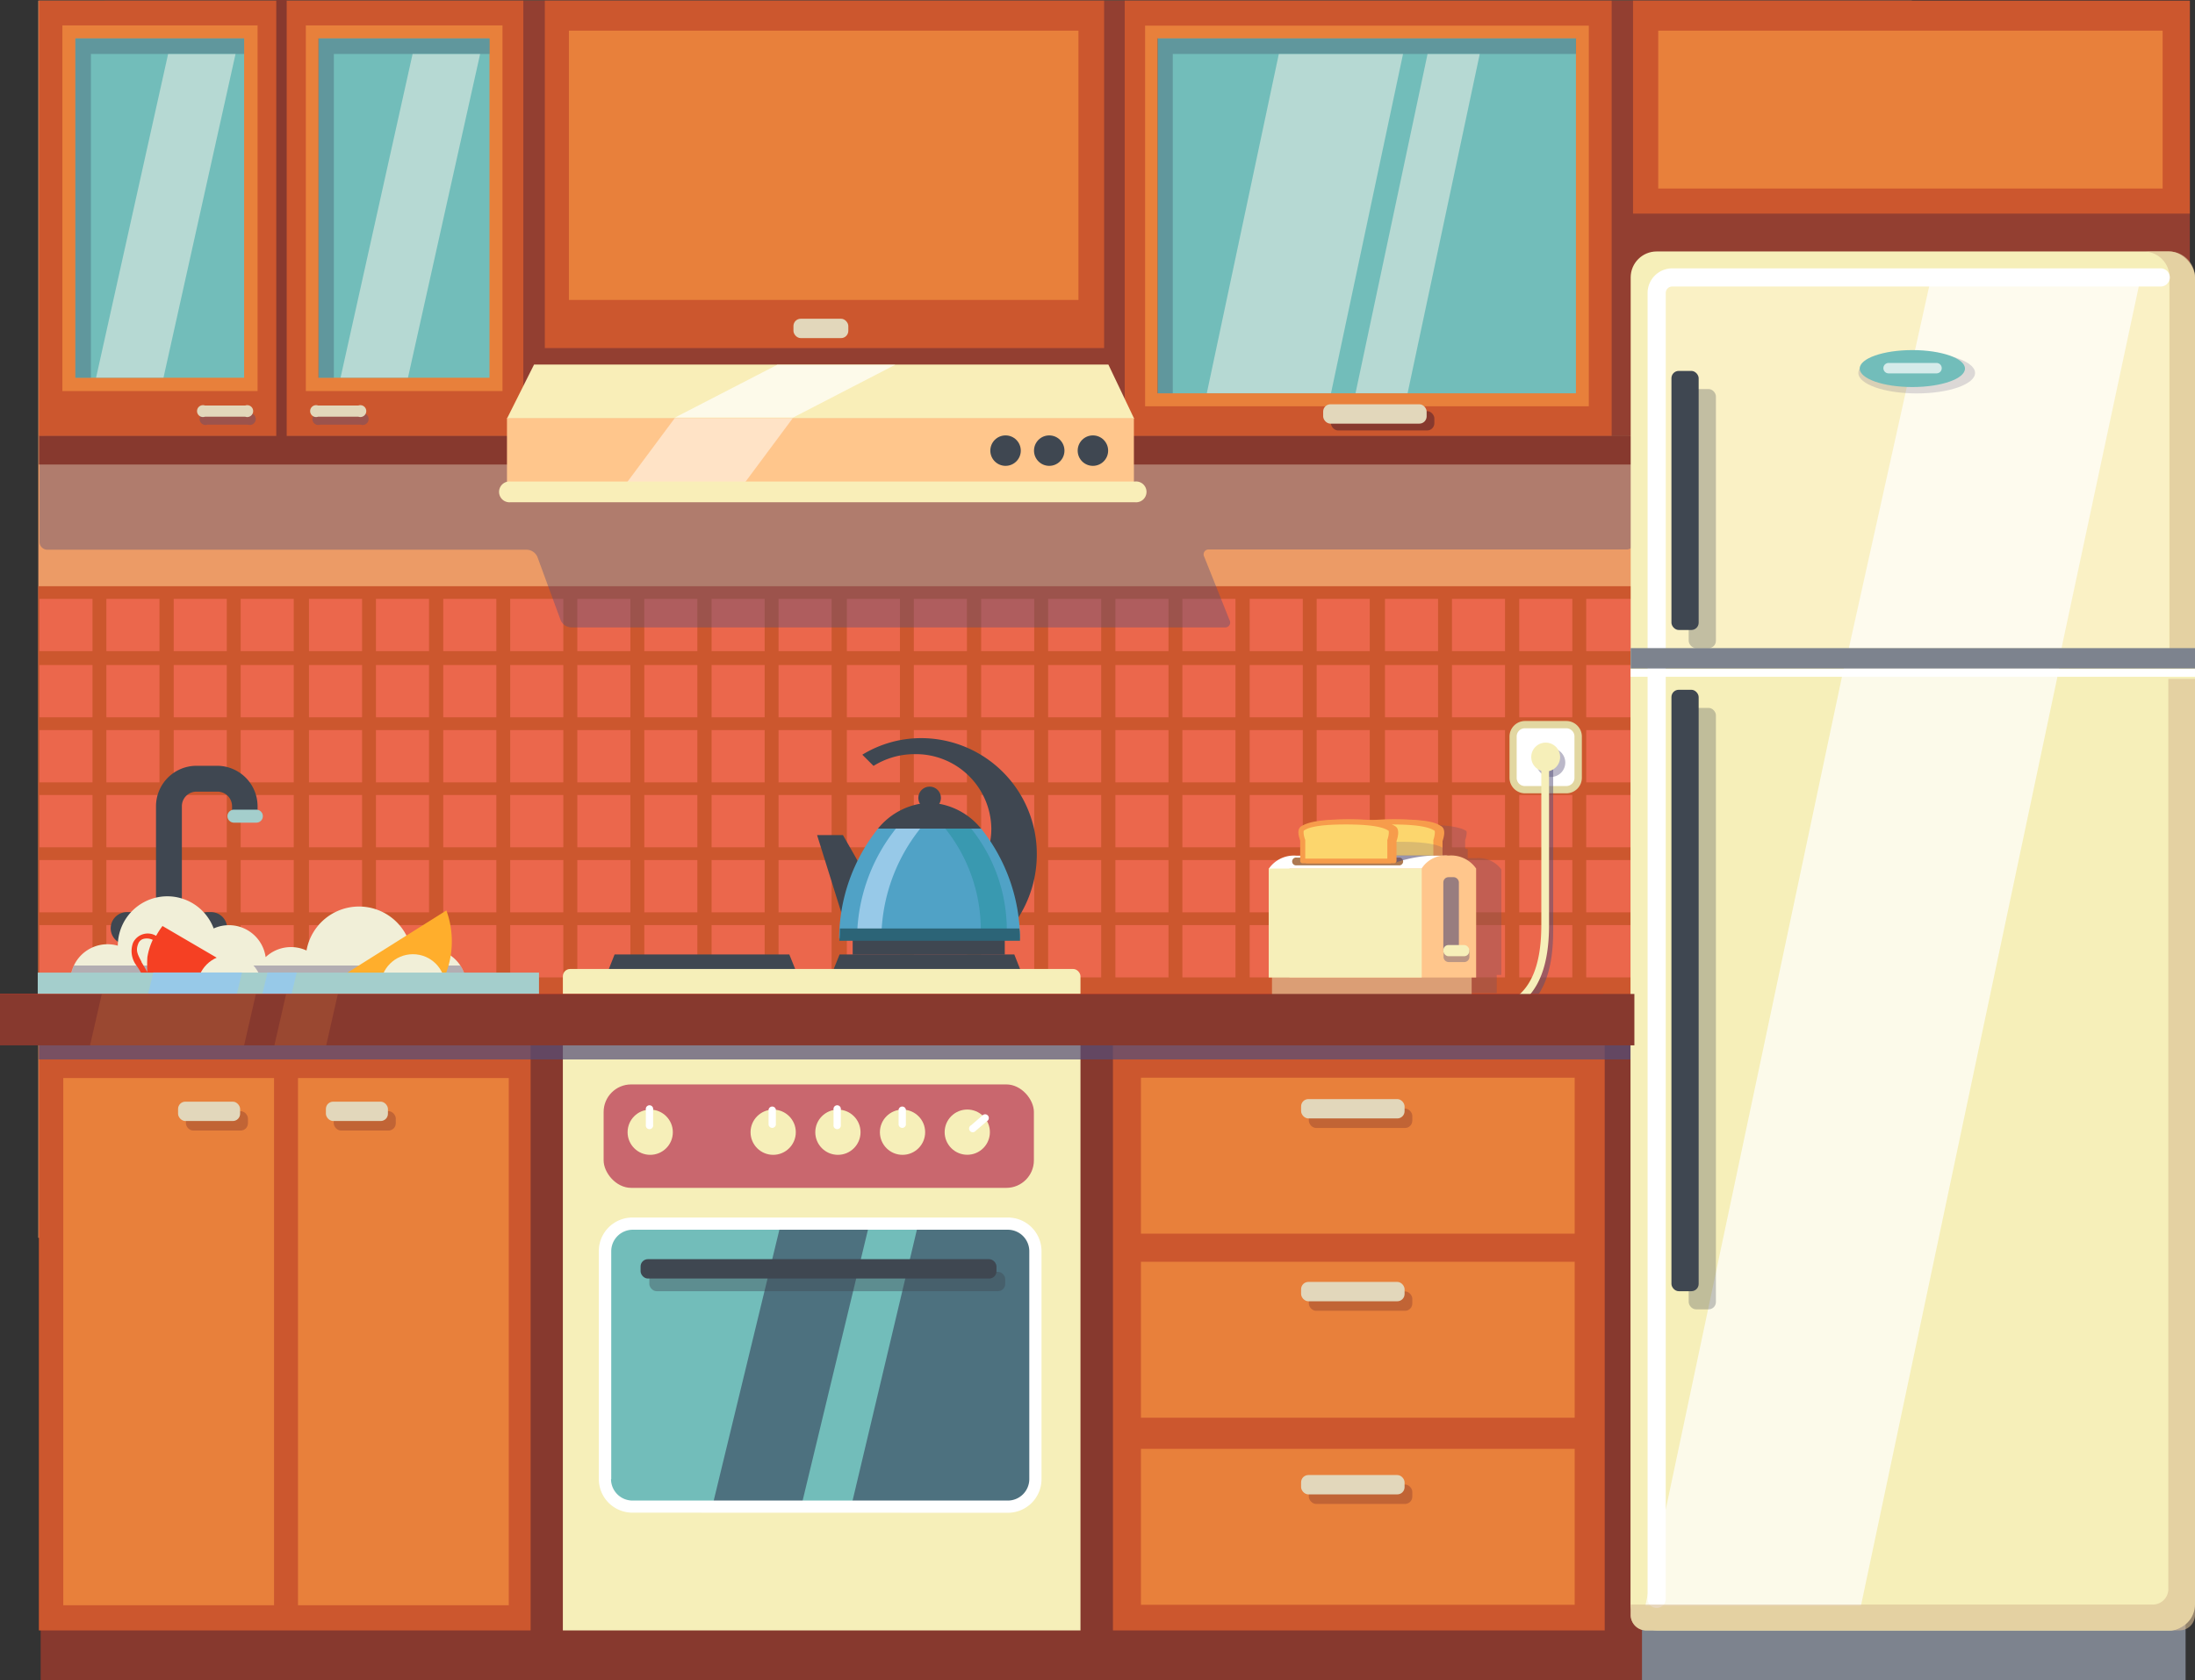 <svg xmlns="http://www.w3.org/2000/svg" viewBox="0 0 196 150.06"><rect x="0" y="0" width="196" height="150.06" fill="#333333" stroke="none"/><defs><style>.cls-1{isolation:isolate;}.cls-2{fill:#ec9b66;}.cls-3{fill:#cc572e;}.cls-4,.cls-45{opacity:0.6;}.cls-5{fill:#ff7261;}.cls-30,.cls-38,.cls-6{opacity:0.4;}.cls-23,.cls-27,.cls-43,.cls-45,.cls-6{mix-blend-mode:multiply;}.cls-7{fill:#544d77;}.cls-8{fill:#3f4751;}.cls-9{fill:#fff;}.cls-10{fill:#a4cecc;}.cls-11{fill:#f1efd8;}.cls-12{fill:#ffae2c;}.cls-13{fill:#f54023;}.cls-14,.cls-38{mix-blend-mode:screen;}.cls-15{fill:#97c9e8;}.cls-16{fill:#87392e;}.cls-17{fill:#7d838e;}.cls-18{fill:#933f31;}.cls-19{fill:#72bdba;}.cls-20{fill:#e8803b;}.cls-21{fill:#e2d7bb;}.cls-22{fill:#50a2c6;}.cls-23,.cls-46{opacity:0.3;}.cls-24{fill:#03827b;}.cls-25{fill:#2c6477;}.cls-26{fill:#f6efb9;}.cls-27,.cls-36{opacity:0.7;}.cls-28{fill:#c9676e;}.cls-29{fill:#4d717f;}.cls-31{fill:#f9eeb8;}.cls-32{fill:#e2d7a1;}.cls-33{opacity:0.5;}.cls-34{fill:#db9e75;}.cls-35{fill:#ffc68c;}.cls-37{fill:#d8bc93;}.cls-39{fill:#fff5d7;}.cls-40{fill:#b6d9d3;}.cls-41{fill:#fcd66d;}.cls-42{fill:#f79c4b;}.cls-43,.cls-47{opacity:0.2;}.cls-44{fill:#ad7951;}</style></defs><title>kitchen</title><g class="cls-1"><g id="Layer_1" data-name="Layer 1"><rect class="cls-2" x="3.42" y="0.06" width="167.3" height="110.5"/><rect class="cls-3" x="3.42" y="52.36" width="167.3" height="39.11"/><g class="cls-4"><rect class="cls-5" x="3.52" y="59.4" width="4.74" height="4.67"/><rect class="cls-5" x="3.52" y="65.21" width="4.74" height="4.67"/><rect class="cls-5" x="3.52" y="71.01" width="4.74" height="4.67"/><rect class="cls-5" x="3.52" y="76.82" width="4.74" height="4.67"/><rect class="cls-5" x="3.52" y="82.63" width="4.74" height="4.67"/><rect class="cls-5" x="9.5" y="59.4" width="4.74" height="4.67"/><rect class="cls-5" x="9.5" y="65.21" width="4.74" height="4.67"/><rect class="cls-5" x="9.5" y="71.01" width="4.74" height="4.67"/><rect class="cls-5" x="9.5" y="76.82" width="4.74" height="4.67"/><rect class="cls-5" x="9.5" y="82.63" width="4.74" height="4.67"/><rect class="cls-5" x="15.51" y="59.4" width="4.74" height="4.67"/><rect class="cls-5" x="15.51" y="65.21" width="4.74" height="4.67"/><rect class="cls-5" x="15.51" y="71.01" width="4.74" height="4.67"/><rect class="cls-5" x="15.51" y="76.82" width="4.74" height="4.67"/><rect class="cls-5" x="15.51" y="82.63" width="4.74" height="4.67"/><rect class="cls-5" x="21.49" y="59.4" width="4.74" height="4.67"/><rect class="cls-5" x="21.49" y="65.21" width="4.74" height="4.67"/><rect class="cls-5" x="21.49" y="71.01" width="4.74" height="4.67"/><rect class="cls-5" x="21.49" y="76.82" width="4.74" height="4.67"/><rect class="cls-5" x="21.49" y="82.63" width="4.74" height="4.67"/><rect class="cls-5" x="27.59" y="59.4" width="4.74" height="4.67"/><rect class="cls-5" x="27.59" y="65.21" width="4.74" height="4.67"/><rect class="cls-5" x="27.59" y="71.01" width="4.74" height="4.67"/><rect class="cls-5" x="27.59" y="76.82" width="4.74" height="4.67"/><rect class="cls-5" x="27.59" y="82.63" width="4.74" height="4.67"/><rect class="cls-5" x="33.57" y="59.4" width="4.74" height="4.67"/><rect class="cls-5" x="33.57" y="65.21" width="4.74" height="4.67"/><rect class="cls-5" x="33.57" y="71.01" width="4.74" height="4.67"/><rect class="cls-5" x="33.57" y="76.82" width="4.74" height="4.67"/><rect class="cls-5" x="33.57" y="82.63" width="4.74" height="4.67"/><rect class="cls-5" x="39.58" y="59.4" width="4.74" height="4.67"/><rect class="cls-5" x="39.58" y="65.21" width="4.74" height="4.67"/><rect class="cls-5" x="39.58" y="71.01" width="4.74" height="4.67"/><rect class="cls-5" x="39.58" y="76.82" width="4.74" height="4.67"/><rect class="cls-5" x="39.58" y="82.63" width="4.74" height="4.67"/><rect class="cls-5" x="45.56" y="59.4" width="4.74" height="4.67"/><rect class="cls-5" x="45.56" y="65.21" width="4.74" height="4.67"/><rect class="cls-5" x="45.56" y="71.01" width="4.74" height="4.67"/><rect class="cls-5" x="45.56" y="76.82" width="4.74" height="4.67"/><rect class="cls-5" x="45.56" y="82.63" width="4.74" height="4.67"/><rect class="cls-5" x="51.55" y="59.4" width="4.74" height="4.67"/><rect class="cls-5" x="51.55" y="65.21" width="4.74" height="4.67"/><rect class="cls-5" x="51.55" y="71.01" width="4.74" height="4.67"/><rect class="cls-5" x="51.55" y="76.82" width="4.74" height="4.67"/><rect class="cls-5" x="51.55" y="82.63" width="4.74" height="4.67"/><rect class="cls-5" x="57.53" y="59.4" width="4.74" height="4.67"/><rect class="cls-5" x="57.53" y="65.21" width="4.74" height="4.67"/><rect class="cls-5" x="57.53" y="71.01" width="4.74" height="4.67"/><rect class="cls-5" x="57.53" y="76.82" width="4.74" height="4.67"/><rect class="cls-5" x="57.53" y="82.63" width="4.74" height="4.67"/><rect class="cls-5" x="63.54" y="59.4" width="4.74" height="4.67"/><rect class="cls-5" x="63.54" y="65.21" width="4.74" height="4.67"/><rect class="cls-5" x="63.54" y="71.01" width="4.74" height="4.67"/><rect class="cls-5" x="63.54" y="76.82" width="4.74" height="4.67"/><rect class="cls-5" x="63.54" y="82.63" width="4.74" height="4.67"/><rect class="cls-5" x="69.52" y="59.4" width="4.74" height="4.67"/><rect class="cls-5" x="69.52" y="65.21" width="4.74" height="4.67"/><rect class="cls-5" x="69.52" y="71.01" width="4.74" height="4.67"/><rect class="cls-5" x="69.52" y="76.82" width="4.74" height="4.67"/><rect class="cls-5" x="69.52" y="82.63" width="4.74" height="4.67"/><rect class="cls-5" x="75.62" y="59.4" width="4.74" height="4.67"/><rect class="cls-5" x="75.62" y="65.21" width="4.74" height="4.67"/><rect class="cls-5" x="75.62" y="71.01" width="4.74" height="4.67"/><rect class="cls-5" x="75.62" y="76.82" width="4.74" height="4.67"/><rect class="cls-5" x="75.62" y="82.63" width="4.74" height="4.67"/><rect class="cls-5" x="81.6" y="59.4" width="4.74" height="4.67"/><rect class="cls-5" x="81.6" y="65.21" width="4.74" height="4.67"/><rect class="cls-5" x="81.6" y="71.01" width="4.74" height="4.67"/><rect class="cls-5" x="81.6" y="76.82" width="4.74" height="4.67"/><rect class="cls-5" x="81.6" y="82.63" width="4.74" height="4.67"/><rect class="cls-5" x="87.61" y="59.4" width="4.74" height="4.67"/><rect class="cls-5" x="87.61" y="65.21" width="4.74" height="4.67"/><rect class="cls-5" x="87.61" y="71.01" width="4.74" height="4.67"/><rect class="cls-5" x="87.61" y="76.82" width="4.74" height="4.67"/><rect class="cls-5" x="87.61" y="82.63" width="4.74" height="4.67"/><rect class="cls-5" x="93.59" y="59.4" width="4.74" height="4.67"/><rect class="cls-5" x="93.59" y="65.21" width="4.74" height="4.67"/><rect class="cls-5" x="93.59" y="71.01" width="4.74" height="4.67"/><rect class="cls-5" x="93.59" y="76.82" width="4.74" height="4.67"/><rect class="cls-5" x="93.59" y="82.63" width="4.74" height="4.67"/><rect class="cls-5" x="99.6" y="59.4" width="4.74" height="4.67"/><rect class="cls-5" x="99.6" y="65.21" width="4.74" height="4.67"/><rect class="cls-5" x="99.6" y="71.01" width="4.74" height="4.67"/><rect class="cls-5" x="99.6" y="76.82" width="4.74" height="4.67"/><rect class="cls-5" x="99.6" y="82.63" width="4.74" height="4.67"/><rect class="cls-5" x="105.58" y="59.4" width="4.74" height="4.67"/><rect class="cls-5" x="105.58" y="65.21" width="4.74" height="4.67"/><rect class="cls-5" x="105.58" y="71.01" width="4.74" height="4.67"/><rect class="cls-5" x="105.58" y="76.82" width="4.74" height="4.67"/><rect class="cls-5" x="105.58" y="82.63" width="4.74" height="4.67"/><rect class="cls-5" x="111.59" y="59.4" width="4.74" height="4.67"/><rect class="cls-5" x="111.59" y="65.21" width="4.74" height="4.67"/><rect class="cls-5" x="111.59" y="71.01" width="4.74" height="4.67"/><rect class="cls-5" x="111.59" y="76.82" width="4.74" height="4.67"/><rect class="cls-5" x="111.59" y="82.63" width="4.74" height="4.67"/><rect class="cls-5" x="117.57" y="59.4" width="4.74" height="4.67"/><rect class="cls-5" x="117.57" y="65.21" width="4.74" height="4.67"/><rect class="cls-5" x="117.57" y="71.01" width="4.74" height="4.67"/><rect class="cls-5" x="117.57" y="76.82" width="4.74" height="4.67"/><rect class="cls-5" x="117.57" y="82.63" width="4.74" height="4.67"/><rect class="cls-5" x="123.67" y="59.4" width="4.74" height="4.67"/><rect class="cls-5" x="123.67" y="65.21" width="4.74" height="4.67"/><rect class="cls-5" x="123.67" y="71.01" width="4.74" height="4.67"/><rect class="cls-5" x="123.67" y="76.82" width="4.74" height="4.67"/><rect class="cls-5" x="123.67" y="82.63" width="4.74" height="4.67"/><rect class="cls-5" x="129.65" y="59.4" width="4.74" height="4.67"/><rect class="cls-5" x="129.65" y="65.21" width="4.74" height="4.67"/><rect class="cls-5" x="129.65" y="71.01" width="4.74" height="4.67"/><rect class="cls-5" x="129.65" y="76.82" width="4.74" height="4.67"/><rect class="cls-5" x="129.65" y="82.63" width="4.74" height="4.67"/><rect class="cls-5" x="135.66" y="59.4" width="4.74" height="4.67"/><rect class="cls-5" x="135.66" y="71.01" width="4.74" height="4.67"/><rect class="cls-5" x="135.66" y="76.82" width="4.74" height="4.67"/><rect class="cls-5" x="135.66" y="82.63" width="4.74" height="4.67"/><rect class="cls-5" x="141.64" y="59.4" width="4.74" height="4.67"/><rect class="cls-5" x="141.64" y="65.21" width="4.74" height="4.67"/><rect class="cls-5" x="141.64" y="71.01" width="4.74" height="4.67"/><rect class="cls-5" x="141.64" y="76.82" width="4.74" height="4.67"/><rect class="cls-5" x="141.64" y="82.63" width="4.74" height="4.67"/><rect class="cls-5" x="147.66" y="59.4" width="4.74" height="4.67"/><rect class="cls-5" x="3.52" y="53.49" width="4.74" height="4.67"/><rect class="cls-5" x="9.5" y="53.49" width="4.74" height="4.67"/><rect class="cls-5" x="15.51" y="53.49" width="4.74" height="4.67"/><rect class="cls-5" x="21.49" y="53.49" width="4.74" height="4.67"/><rect class="cls-5" x="27.59" y="53.49" width="4.74" height="4.67"/><rect class="cls-5" x="33.57" y="53.49" width="4.74" height="4.67"/><rect class="cls-5" x="39.58" y="53.49" width="4.74" height="4.67"/><rect class="cls-5" x="45.56" y="53.49" width="4.74" height="4.67"/><rect class="cls-5" x="51.55" y="53.49" width="4.74" height="4.67"/><rect class="cls-5" x="57.53" y="53.49" width="4.74" height="4.67"/><rect class="cls-5" x="63.54" y="53.49" width="4.74" height="4.67"/><rect class="cls-5" x="69.52" y="53.49" width="4.74" height="4.67"/><rect class="cls-5" x="75.62" y="53.49" width="4.74" height="4.67"/><rect class="cls-5" x="81.6" y="53.49" width="4.74" height="4.67"/><rect class="cls-5" x="87.61" y="53.49" width="4.74" height="4.67"/><rect class="cls-5" x="93.59" y="53.49" width="4.74" height="4.67"/><rect class="cls-5" x="99.6" y="53.49" width="4.74" height="4.67"/><rect class="cls-5" x="105.58" y="53.49" width="4.74" height="4.67"/><rect class="cls-5" x="111.59" y="53.49" width="4.74" height="4.67"/><rect class="cls-5" x="117.57" y="53.49" width="4.74" height="4.67"/><rect class="cls-5" x="123.67" y="53.49" width="4.74" height="4.67"/><rect class="cls-5" x="129.65" y="53.49" width="4.74" height="4.67"/><rect class="cls-5" x="135.66" y="53.49" width="4.74" height="4.67"/><rect class="cls-5" x="141.64" y="53.49" width="4.74" height="4.67"/><rect class="cls-5" x="147.66" y="53.49" width="4.74" height="4.67"/><rect class="cls-5" x="147.66" y="65.21" width="4.74" height="4.67"/><rect class="cls-5" x="147.66" y="71.01" width="4.74" height="4.67"/><rect class="cls-5" x="147.66" y="76.82" width="4.74" height="4.67"/><rect class="cls-5" x="147.66" y="82.63" width="4.74" height="4.67"/><rect class="cls-5" x="153.78" y="59.4" width="4.74" height="4.67"/><rect class="cls-5" x="153.78" y="65.21" width="4.74" height="4.67"/><rect class="cls-5" x="153.78" y="71.01" width="4.74" height="4.67"/><rect class="cls-5" x="153.78" y="76.82" width="4.74" height="4.67"/><rect class="cls-5" x="153.78" y="82.63" width="4.74" height="4.67"/><rect class="cls-5" x="159.77" y="59.4" width="4.74" height="4.67"/><rect class="cls-5" x="159.77" y="65.21" width="4.74" height="4.67"/><rect class="cls-5" x="159.77" y="71.01" width="4.74" height="4.67"/><rect class="cls-5" x="159.77" y="76.82" width="4.74" height="4.67"/><rect class="cls-5" x="159.77" y="82.63" width="4.74" height="4.67"/><rect class="cls-5" x="165.78" y="59.4" width="4.74" height="4.67"/><rect class="cls-5" x="153.78" y="53.49" width="4.74" height="4.67"/><rect class="cls-5" x="159.77" y="53.49" width="4.74" height="4.67"/><rect class="cls-5" x="165.78" y="53.49" width="4.74" height="4.67"/><rect class="cls-5" x="165.78" y="65.21" width="4.74" height="4.67"/><rect class="cls-5" x="165.78" y="71.01" width="4.74" height="4.67"/><rect class="cls-5" x="165.78" y="76.82" width="4.74" height="4.67"/><rect class="cls-5" x="165.78" y="82.63" width="4.74" height="4.67"/><g class="cls-6"><path class="cls-7" d="M119.24,103.73a2.53,2.53,0,0,0-2.25,1v9.42h.29v1.62h17.37v-1.62h.41v-9.43a2.54,2.54,0,0,0-2.24-1h-.76v-.81l-.09,0-.14-.06v-.74c.15-.4.16-.78.1-.82-.25-.15-.91-.55-3.79-.55h-.39c-.7,0-1.31,0-1.84.07h0c-.53,0-1.15-.07-1.84-.07h-.39c-2.9,0-3.51.39-3.73.54a1.28,1.28,0,0,0,.09.8v1.67Z" transform="translate(-1 -27.07)"/></g></g><rect class="cls-8" x="34.25" y="116.01" width="6.38" height="2.7" transform="translate(-57.76 10.91) rotate(-32.19)"/><path class="cls-9" d="M29.74,115.75l-.72.46a5.47,5.47,0,0,0,5.72,1.35A5.47,5.47,0,0,1,29.74,115.75Z" transform="translate(-1 -27.07)"/><g class="cls-6"><path class="cls-7" d="M5.22,76.17H48.06a1.07,1.07,0,0,1,.93.65l2.07,5.64a1.07,1.07,0,0,0,.93.65h58.36a.44.44,0,0,0,.44-.65l-2.26-5.66a.44.44,0,0,1,.44-.65h37.28a.7.7,0,0,0,.69-.69v-8.8a.7.7,0,0,0-.69-.69H5.22a.7.7,0,0,0-.69.69v8.8A.7.7,0,0,0,5.22,76.17Z" transform="translate(-1 -27.07)"/></g><path class="cls-8" d="M24,100.52V99.08a3.62,3.62,0,0,0-3.61-3.61H18.54a3.62,3.62,0,0,0-3.61,3.61v15.45h2.31V99.08a1.3,1.3,0,0,1,1.3-1.3h1.88a1.3,1.3,0,0,1,1.3,1.3v1.45Z" transform="translate(-1 -27.07)"/><rect class="cls-8" x="13.71" y="81.04" width="2.96" height="6.42"/><path class="cls-8" d="M18.25,110.42a.43.43,0,0,0,0-.87H13.92a.43.43,0,1,0,0,.87Z" transform="translate(-1 -27.07)"/><path class="cls-8" d="M12.62,111.43a1.44,1.44,0,1,0,0-2.89h-.29a1.44,1.44,0,0,0,0,2.89Z" transform="translate(-1 -27.07)"/><path class="cls-8" d="M19.84,111.43a1.44,1.44,0,0,0,0-2.89h-.29a1.44,1.44,0,1,0,0,2.89Z" transform="translate(-1 -27.07)"/><path class="cls-10" d="M23.89,100.55a.58.58,0,0,0,0-1.16h-2a.58.58,0,1,0,0,1.16Z" transform="translate(-1 -27.07)"/><path class="cls-11" d="M10.62,118a3.32,3.32,0,0,0,3.23-2.58,4.43,4.43,0,0,0,4.9-.48,3.31,3.31,0,0,0,4.94.46,3.32,3.32,0,0,0,6.29,1,4.74,4.74,0,0,0,6.25-.09,3.32,3.32,0,1,0,1.55-4.1,4.76,4.76,0,0,0-9.41-.24,3.3,3.3,0,0,0-3.65.59A3.31,3.31,0,0,0,20.08,110a4.42,4.42,0,0,0-8.56,1.54,3.32,3.32,0,1,0-.9,6.51Z" transform="translate(-1 -27.07)"/><g class="cls-6"><path class="cls-7" d="M10.62,118a3.32,3.32,0,0,0,3.23-2.58,4.42,4.42,0,0,0,4.9-.48,3.31,3.31,0,0,0,4.94.46,3.32,3.32,0,0,0,6.29,1,4.74,4.74,0,0,0,6.25-.09,3.32,3.32,0,1,0,5.87-3H7.6a3.31,3.31,0,0,0,3,4.69Z" transform="translate(-1 -27.07)"/></g><path class="cls-12" d="M40.86,108.39l-13.4,8.43a8.1,8.1,0,0,0,13.4-8.43Z" transform="translate(-1 -27.07)"/><path class="cls-13" d="M13.83,116.41l1.65,1,1.65,1a7.76,7.76,0,0,1,.78-.74c.49-.37,1.94-1,2.44-1.37a7,7,0,0,0,2-2.52l-3.42-2-3.42-2a7.15,7.15,0,0,0-.57.88,1.45,1.45,0,0,0-2.06.62,2.13,2.13,0,0,0,.32,2.05,6.88,6.88,0,0,1,1,2.11v0A7.66,7.66,0,0,1,13.83,116.41Zm-.2-3.45c-.37-.69-.52-1-.29-1.59a.7.7,0,0,1,.44-.43,1.2,1.2,0,0,1,.86.08,5.61,5.61,0,0,0-.48,1.55,10.79,10.79,0,0,0,0,1.34C14,113.62,13.79,113.26,13.63,113Z" transform="translate(-1 -27.07)"/><circle class="cls-11" cx="36.87" cy="88.12" r="2.89"/><circle class="cls-11" cx="20.5" cy="88.19" r="2.89"/><path class="cls-10" d="M6.29,119.14h40c1.1-.25,2.84-1.22,2.84-2.39v-2.81H4.37v2.81A2.46,2.46,0,0,0,6.29,119.14Z" transform="translate(-1 -27.07)"/><g class="cls-14"><polygon class="cls-15" points="13.69 86.86 12.43 92.07 20.36 92.07 21.61 86.86 13.69 86.86"/></g><g class="cls-14"><polygon class="cls-15" points="23.89 86.86 22.63 92.07 25.24 92.07 26.5 86.86 23.89 86.86"/></g><rect class="cls-16" x="3.63" y="91.46" width="191.44" height="58.6"/><rect class="cls-16" x="3.48" y="38.9" width="190.2" height="2.59"/><rect class="cls-3" x="3.47" y="93.13" width="43.91" height="52.5"/><rect class="cls-3" x="99.38" y="93.13" width="43.91" height="52.5"/><rect class="cls-17" x="146.62" y="97.3" width="48.54" height="52.77"/><rect class="cls-18" x="9.33" y="0.06" width="186.21" height="38.83"/><rect class="cls-3" x="3.47" y="0.06" width="43.26" height="38.87"/><rect class="cls-3" x="48.65" y="0.06" width="49.94" height="31.03"/><rect class="cls-19" x="6.15" y="2.85" width="16.23" height="31.47"/><path class="cls-20" d="M22.8,62H24V29.34H6.57V62H22.8ZM7.73,30.5H22.8V60.81H7.73Z" transform="translate(-1 -27.07)"/><rect class="cls-20" x="50.8" y="2.74" width="45.5" height="24.05"/><rect class="cls-20" x="5.65" y="96.29" width="18.82" height="47.09"/><rect class="cls-20" x="101.88" y="96.26" width="38.73" height="13.93"/><rect class="cls-20" x="101.88" y="112.7" width="38.73" height="13.93"/><rect class="cls-20" x="101.88" y="129.41" width="38.73" height="13.93"/><rect class="cls-20" x="26.61" y="96.29" width="18.82" height="47.09"/><rect class="cls-19" x="27.89" y="2.85" width="16.4" height="31.47"/><path class="cls-20" d="M45.87,62V29.34H28.31V62H45.87ZM29.47,30.5H44.71V60.81H29.47Z" transform="translate(-1 -27.07)"/><rect class="cls-21" x="70.85" y="28.47" width="4.9" height="1.73" rx="0.65" ry="0.65"/><rect class="cls-3" x="100.43" y="0.06" width="43.48" height="38.87"/><rect class="cls-19" x="102.83" y="2.85" width="38.47" height="32.86"/><path class="cls-20" d="M142.87,63.36v-34H103.25v34h39.62ZM104.41,30.5h37.31V62.2H104.41Z" transform="translate(-1 -27.07)"/><rect class="cls-3" x="145.82" y="0.06" width="49.72" height="19.02"/><rect class="cls-16" x="118.84" y="36.72" width="9.24" height="1.73" rx="0.65" ry="0.65"/><rect class="cls-21" x="118.15" y="36.11" width="9.24" height="1.73" rx="0.65" ry="0.65"/><circle class="cls-8" cx="83.01" cy="71.27" r="1.01"/><path class="cls-8" d="M87.51,109.17h4.33a10.47,10.47,0,0,0,1.74-5.79A10.34,10.34,0,0,0,83.32,93,10.07,10.07,0,0,0,78,94.48l1,1a6.92,6.92,0,0,1,3.69-1.05,6.74,6.74,0,0,1,6.83,6.64,6.54,6.54,0,0,1-2,4.72Z" transform="translate(-1 -27.07)"/><polygon class="cls-8" points="86.25 83.83 77.58 78.63 75.27 74.59 72.96 74.59 75.85 83.83 86.25 83.83"/><path class="cls-22" d="M79.4,101.08a15.9,15.9,0,0,0-3.47,9.82H92.08a15.9,15.9,0,0,0-3.47-9.82Z" transform="translate(-1 -27.07)"/><g class="cls-23"><path class="cls-24" d="M87.72,101.08H85.41a14.51,14.51,0,0,1,3.17,9h2.32A14.52,14.52,0,0,0,87.72,101.08Z" transform="translate(-1 -27.07)"/></g><path class="cls-8" d="M84,98.77a6.23,6.23,0,0,0-4.6,2.31h9.2A6.23,6.23,0,0,0,84,98.77Z" transform="translate(-1 -27.07)"/><rect class="cls-8" x="76.14" y="83.83" width="13.58" height="1.44"/><polygon class="cls-8" points="70.48 85.25 54.88 85.25 54.31 86.69 71.06 86.69 70.48 85.25"/><polygon class="cls-8" points="74.97 85.25 74.39 86.69 91.14 86.69 90.57 85.25 74.97 85.25"/><g class="cls-14"><path class="cls-15" d="M81,101.08a15.9,15.9,0,0,0-3.47,9.82H79.7a15.9,15.9,0,0,1,3.47-9.82Z" transform="translate(-1 -27.07)"/></g><path class="cls-25" d="M76,110c0,.29,0,.8-.06,1.1H92.08c0-.3,0-.81-.06-1.1Z" transform="translate(-1 -27.07)"/><rect class="cls-26" x="50.26" y="90.02" width="46.22" height="55.61"/><rect class="cls-26" x="50.26" y="86.55" width="46.22" height="4.09" rx="0.65" ry="0.65"/><g class="cls-27"><rect class="cls-7" x="3.47" y="93.12" width="167.31" height="1.51"/></g><rect class="cls-28" x="53.9" y="96.86" width="38.42" height="9.24" rx="2.46" ry="2.46"/><rect class="cls-19" x="54.02" y="109.29" width="38.42" height="25.28" rx="2.46" ry="2.46"/><circle class="cls-26" cx="87.37" cy="128.21" r="2.02" transform="translate(-62.46 57.3) rotate(-39.32)"/><circle class="cls-26" cx="80.59" cy="101.13" r="2.02"/><circle class="cls-26" cx="74.82" cy="101.13" r="2.02"/><circle class="cls-26" cx="69.04" cy="101.13" r="2.02"/><circle class="cls-26" cx="58.06" cy="101.13" r="2.02"/><path class="cls-29" d="M93.44,159.19V138.82A2.46,2.46,0,0,0,91,136.37H83l-6,25.28H91A2.46,2.46,0,0,0,93.44,159.19Z" transform="translate(-1 -27.07)"/><path class="cls-29" d="M70.72,136.39,64.6,161.64h7.94l6.09-25.26C78.51,136.36,70.72,136.39,70.72,136.39Z" transform="translate(-1 -27.07)"/><rect class="cls-8" x="57.2" y="112.47" width="31.78" height="1.73" rx="0.65" ry="0.65"/><g class="cls-30"><rect class="cls-8" x="57.98" y="113.6" width="31.78" height="1.73" rx="0.65" ry="0.65"/></g><polygon class="cls-31" points="98.97 32.56 47.69 32.56 45.27 37.39 101.27 37.39 98.97 32.56"/><g class="cls-6"><path class="cls-7" d="M23.13,65a.53.53,0,1,0,0-1h-3.6a.53.53,0,1,0,0,1Z" transform="translate(-1 -27.07)"/></g><g class="cls-6"><path class="cls-7" d="M33.21,65a.53.53,0,1,0,0-1H29.6a.53.53,0,1,0,0,1Z" transform="translate(-1 -27.07)"/></g><path class="cls-21" d="M22.9,64.29a.53.53,0,1,0,0-1H19.3a.53.53,0,1,0,0,1Z" transform="translate(-1 -27.07)"/><path class="cls-21" d="M33,64.29a.53.53,0,1,0,0-1h-3.6a.53.53,0,1,0,0,1Z" transform="translate(-1 -27.07)"/><rect class="cls-9" x="135.11" y="64.71" width="5.82" height="5.82" rx="1.06" ry="1.06"/><path class="cls-32" d="M140.87,97.93a1.39,1.39,0,0,0,1.38-1.38v-3.7a1.39,1.39,0,0,0-1.38-1.38h-3.7a1.39,1.39,0,0,0-1.38,1.38v3.7a1.39,1.39,0,0,0,1.38,1.38Zm-4.44-1.38v-3.7a.73.73,0,0,1,.73-.73h3.7a.73.73,0,0,1,.73.73v3.7a.73.73,0,0,1-.73.73h-3.7A.73.73,0,0,1,136.43,96.55Z" transform="translate(-1 -27.07)"/><g class="cls-6"><circle class="cls-7" cx="138.48" cy="68.11" r="1.29"/></g><g class="cls-33"><path class="cls-7" d="M136.9,117.39c1.87-1.24,2.79-3.58,2.79-7.18V95.62H139v14.59c0,3.34-.81,5.5-2.47,6.6a8.19,8.19,0,0,1-4.59.93h-.08v.69H132A8.72,8.72,0,0,0,136.9,117.39Z" transform="translate(-1 -27.07)"/></g><rect class="cls-13" y="88.78" width="143.16" height="4.33"/><path class="cls-9" d="M91,162.19a3,3,0,0,0,3-3V138.82a3,3,0,0,0-3-3H57.47a3,3,0,0,0-3,3v20.36a3,3,0,0,0,3,3Zm-35.42-3V138.82a1.92,1.92,0,0,1,1.91-1.91H91a1.92,1.92,0,0,1,1.91,1.91v20.36A1.92,1.92,0,0,1,91,161.1H57.47A1.92,1.92,0,0,1,55.56,159.19Z" transform="translate(-1 -27.07)"/><path class="cls-26" d="M136.53,116.88c1.87-1.24,2.79-3.58,2.79-7.18V95.57h-.69v14.13c0,3.34-.81,5.5-2.47,6.6a8.15,8.15,0,0,1-4.59.93h-.08v.69h.16A8.72,8.72,0,0,0,136.53,116.88Z" transform="translate(-1 -27.07)"/><rect class="cls-34" x="113.58" y="86.55" width="17.83" height="2.37"/><path class="cls-9" d="M70.28,127.54v-1.36a.33.33,0,0,0-.65,0v1.36a.33.33,0,0,0,.65,0Z" transform="translate(-1 -27.07)"/><path class="cls-9" d="M59.32,127.54v-1.36a.33.33,0,1,0-.65,0v1.36a.33.33,0,1,0,.65,0Z" transform="translate(-1 -27.07)"/><path class="cls-9" d="M76.08,127.54v-1.36a.33.33,0,1,0-.65,0v1.36a.33.33,0,1,0,.65,0Z" transform="translate(-1 -27.07)"/><path class="cls-9" d="M81.89,127.54v-1.36a.33.33,0,0,0-.65,0v1.36a.33.33,0,0,0,.65,0Z" transform="translate(-1 -27.07)"/><path class="cls-9" d="M88.12,128.08l1-.86a.33.33,0,1,0-.41-.5l-1,.86a.33.33,0,1,0,.41.5Z" transform="translate(-1 -27.07)"/><rect class="cls-35" x="45.27" y="37.35" width="55.98" height="5.92"/><circle class="cls-8" cx="97.59" cy="40.25" r="1.36"/><circle class="cls-8" cx="93.69" cy="40.25" r="1.36"/><circle class="cls-8" cx="89.79" cy="40.25" r="1.36"/><g class="cls-33"><polygon class="cls-9" points="70.79 37.35 60.25 37.35 55.85 43.27 66.39 43.27 70.79 37.35"/></g><g class="cls-36"><polygon class="cls-9" points="69.41 32.58 60.28 37.29 70.83 37.29 79.94 32.58 69.41 32.58"/></g><path class="cls-31" d="M102.35,71.93a.93.93,0,1,0,0-1.85H46.59a.93.93,0,1,0,0,1.85Z" transform="translate(-1 -27.07)"/><rect class="cls-26" x="145.61" y="22.46" width="50.39" height="123.16" rx="2.32" ry="2.32"/><g class="cls-4"><path class="cls-37" d="M197,85.64V51.85a2.32,2.32,0,0,0-2.32-2.32h-2.27a2.32,2.32,0,0,1,2.32,2.32V85.64Z" transform="translate(-1 -27.07)"/></g><g class="cls-38"><path class="cls-39" d="M194.68,52.78a.93.93,0,0,0-.93-.93h-43.9a.93.93,0,0,0-.93.93V85.2h45.76Z" transform="translate(-1 -27.07)"/></g><rect class="cls-16" x="24.67" width="0.93" height="39.06"/><g class="cls-33"><polygon class="cls-29" points="8.12 4.82 21.8 4.82 21.8 3.43 6.73 3.43 6.73 33.74 8.12 33.74 8.12 4.82"/></g><g class="cls-33"><polygon class="cls-29" points="43.72 4.82 43.72 3.43 28.42 3.43 28.42 33.74 29.81 33.74 29.81 4.82 43.72 4.82"/></g><g class="cls-33"><polygon class="cls-29" points="140.73 4.82 140.73 3.43 103.33 3.43 103.33 35.13 104.72 35.13 104.72 4.82 140.73 4.82"/></g><polygon class="cls-40" points="15.01 4.83 8.58 33.73 14.6 33.73 21.03 4.83 15.01 4.83"/><polygon class="cls-40" points="36.84 4.83 30.41 33.73 36.43 33.73 42.87 4.83 36.84 4.83"/><polygon class="cls-40" points="114.19 4.83 107.76 35.12 118.85 35.12 125.28 4.83 114.19 4.83"/><g class="cls-36"><polygon class="cls-9" points="191.21 24.51 172.5 24.51 165.09 57.9 184.08 57.9 191.21 24.51"/></g><polygon class="cls-40" points="127.47 4.83 121.04 35.12 125.69 35.12 132.13 4.83 127.47 4.83"/><path class="cls-41" d="M129.59,104v-1.79s.34-.9,0-1.1-1.06-.58-3.91-.58-3.55.38-3.86.58,0,1.07,0,1.07V104Z" transform="translate(-1 -27.07)"/><path class="cls-42" d="M121.82,104.18h7.77a.22.22,0,0,0,.22-.22V102.2c.1-.29.33-1.06-.11-1.33s-1-.61-4-.61c-2.69,0-3.54.33-4,.61s-.19,1-.1,1.29V104A.22.22,0,0,0,121.82,104.18Zm.12-2.93c.23-.15.83-.54,3.74-.54s3.55.4,3.79.55c.08,0,.05.45-.09.84a.22.22,0,0,0,0,.08v1.58H122v-1.6a.22.22,0,0,0,0-.07C121.89,101.69,121.87,101.29,121.94,101.25Z" transform="translate(-1 -27.07)"/><path class="cls-41" d="M129.2,104v-1.79s.34-.9,0-1.1-1.06-.58-3.91-.58-3.55.38-3.86.58,0,1.07,0,1.07V104Z" transform="translate(-1 -27.07)"/><path class="cls-42" d="M121.43,104.18h7.77a.22.22,0,0,0,.22-.22V102.2c.1-.29.33-1.06-.11-1.33s-1-.61-4-.61c-2.69,0-3.54.33-4,.61s-.19,1-.1,1.29V104A.22.22,0,0,0,121.43,104.18Zm.12-2.93c.23-.15.83-.54,3.74-.54s3.55.4,3.79.55c.08,0,.05.45-.09.84a.22.22,0,0,0,0,.08v1.58h-7.33v-1.6a.22.22,0,0,0,0-.07C121.5,101.69,121.48,101.29,121.55,101.25Z" transform="translate(-1 -27.07)"/><g class="cls-43"><path class="cls-7" d="M129.82,104.65v-1.79l0-.07c-.38-.21-1.2-.53-3.82-.53-2.85,0-3.55.38-3.86.58a.29.29,0,0,0-.11.17v.46a2.94,2.94,0,0,0,.11.44v.74Z" transform="translate(-1 -27.07)"/></g><path class="cls-9" d="M130,104.83l.2-1.33H116.77a2.71,2.71,0,0,0-2.47,1.16l.77.81,8.74,1.45Z" transform="translate(-1 -27.07)"/><path class="cls-35" d="M130.35,103.49a2.54,2.54,0,0,0-2.41,1.16H116.14v9.73h16.67v-9.73A2.71,2.71,0,0,0,130.35,103.49Z" transform="translate(-1 -27.07)"/><rect class="cls-26" x="113.29" y="77.58" width="13.66" height="9.73"/><path class="cls-44" d="M126,104.36a.35.35,0,0,0,0-.69h-9.21a.35.35,0,1,0,0,.69Z" transform="translate(-1 -27.07)"/><g class="cls-45"><path class="cls-7" d="M129.13,103.48h-4.48l-.31.06a3.79,3.79,0,0,0,1.25.58A11.91,11.91,0,0,1,129.13,103.48Z" transform="translate(-1 -27.07)"/></g><path class="cls-41" d="M125.48,104v-1.79s.34-.9,0-1.1-1.06-.58-3.91-.58-3.55.38-3.86.58,0,1.07,0,1.07V104Z" transform="translate(-1 -27.07)"/><path class="cls-42" d="M117.71,104.18h7.77a.22.22,0,0,0,.22-.22V102.2c.1-.29.33-1.06-.11-1.33s-1-.61-4-.61c-2.69,0-3.54.33-4,.61s-.19,1-.1,1.29V104A.22.22,0,0,0,117.71,104.18Zm.12-2.93c.23-.15.83-.54,3.74-.54s3.55.4,3.79.55c.08,0,.05.45-.09.84a.22.22,0,0,0,0,.08v1.58h-7.33v-1.6a.22.22,0,0,0,0-.07C117.78,101.69,117.76,101.29,117.83,101.25Z" transform="translate(-1 -27.07)"/><path class="cls-41" d="M125.09,104v-1.79s.34-.9,0-1.1-1.06-.58-3.91-.58-3.55.38-3.86.58,0,1.07,0,1.07V104Z" transform="translate(-1 -27.07)"/><path class="cls-42" d="M117.32,104.18h7.77a.22.22,0,0,0,.22-.22V102.2c.1-.29.33-1.06-.11-1.33s-1-.61-4-.61c-2.69,0-3.54.33-4,.61s-.19,1-.1,1.29V104A.22.22,0,0,0,117.32,104.18Zm.12-2.93c.23-.15.83-.54,3.74-.54s3.55.4,3.79.55c.08,0,.05.45-.09.84a.22.22,0,0,0,0,.08v1.58h-7.33v-1.6a.22.22,0,0,0,0-.07C117.39,101.69,117.37,101.29,117.44,101.25Z" transform="translate(-1 -27.07)"/><g class="cls-45"><rect class="cls-7" x="128.88" y="78.35" width="1.39" height="7.02" rx="0.46" ry="0.46"/></g><g class="cls-6"><path class="cls-7" d="M131.75,113a.46.46,0,0,0,.46-.46V112c0-.25-.21,0-.46,0h-1.39c-.25,0-.46-.26-.46,0v.54a.46.46,0,0,0,.46.46Z" transform="translate(-1 -27.07)"/></g><rect class="cls-26" x="128.88" y="84.41" width="2.32" height="1" rx="0.46" ry="0.46"/><circle class="cls-26" cx="138.02" cy="67.62" r="1.29"/><g class="cls-30"><rect class="cls-16" x="116.87" y="99.02" width="9.24" height="1.73" rx="0.65" ry="0.65"/></g><rect class="cls-21" x="116.18" y="98.17" width="9.24" height="1.73" rx="0.65" ry="0.65"/><g class="cls-30"><rect class="cls-16" x="116.87" y="115.35" width="9.24" height="1.73" rx="0.65" ry="0.65"/></g><rect class="cls-21" x="116.18" y="114.5" width="9.24" height="1.73" rx="0.65" ry="0.65"/><g class="cls-30"><rect class="cls-16" x="116.87" y="132.6" width="9.24" height="1.73" rx="0.65" ry="0.65"/></g><rect class="cls-21" x="116.18" y="131.75" width="9.24" height="1.73" rx="0.65" ry="0.65"/><g class="cls-30"><rect class="cls-16" x="29.8" y="99.25" width="5.54" height="1.73" rx="0.65" ry="0.65"/></g><rect class="cls-21" x="29.1" y="98.4" width="5.54" height="1.73" rx="0.65" ry="0.65"/><g class="cls-30"><rect class="cls-16" x="16.6" y="99.25" width="5.54" height="1.73" rx="0.65" ry="0.65"/></g><rect class="cls-21" x="15.9" y="98.4" width="5.54" height="1.73" rx="0.65" ry="0.65"/><g class="cls-43"><ellipse class="cls-7" cx="171.15" cy="33.31" rx="5.21" ry="1.83"/></g><ellipse class="cls-19" cx="170.76" cy="32.92" rx="4.7" ry="1.65"/><g class="cls-36"><path class="cls-9" d="M173.92,60.42a.46.46,0,1,0,0-.93h-4.28a.46.46,0,0,0,0,.93Z" transform="translate(-1 -27.07)"/></g><path class="cls-26" d="M194.85,172.7a1.39,1.39,0,0,0,1.39-1.39V86.55H146.61v84.76A1.39,1.39,0,0,0,148,172.7Z" transform="translate(-1 -27.07)"/><path class="cls-9" d="M149.74,169.88V53.24a.58.58,0,0,1,.58-.58h43.62a.81.81,0,0,0,0-1.62H150.32a2.2,2.2,0,0,0-2.2,2.2V169.88a.81.81,0,0,0,1.62,0Z" transform="translate(-1 -27.07)"/><g class="cls-36"><polygon class="cls-9" points="183.92 59.48 164.68 59.48 146.92 143.43 166.17 143.43 183.92 59.48"/></g><rect class="cls-17" x="145.61" y="57.89" width="50.39" height="1.82"/><rect class="cls-9" x="145.61" y="59.75" width="50.39" height="0.7"/><g class="cls-46"><rect class="cls-8" x="150.79" y="34.75" width="2.43" height="23.14" rx="0.65" ry="0.65"/></g><g class="cls-46"><rect class="cls-8" x="150.79" y="63.23" width="2.43" height="53.72" rx="0.65" ry="0.65"/></g><rect class="cls-8" x="149.25" y="33.13" width="2.43" height="23.14" rx="0.65" ry="0.65"/><rect class="cls-8" x="149.25" y="61.61" width="2.43" height="53.72" rx="0.65" ry="0.65"/><g class="cls-4"><path class="cls-37" d="M195.61,172.7a1.39,1.39,0,0,0,1.39-1.39V87.71h-2.38V169a1.39,1.39,0,0,1-1.39,1.39H146.61v.93A1.39,1.39,0,0,0,148,172.7Z" transform="translate(-1 -27.07)"/></g><rect class="cls-20" x="148.07" y="2.74" width="45.04" height="14.1"/><rect class="cls-16" y="88.78" width="145.94" height="4.59"/><g class="cls-47"><polygon class="cls-20" points="22.85 88.78 9.09 88.78 8.04 93.37 21.8 93.37 22.85 88.78"/></g><g class="cls-47"><polygon class="cls-20" points="25.55 88.78 24.5 93.37 29.13 93.37 30.17 88.78 25.55 88.78"/></g></g></g></svg>